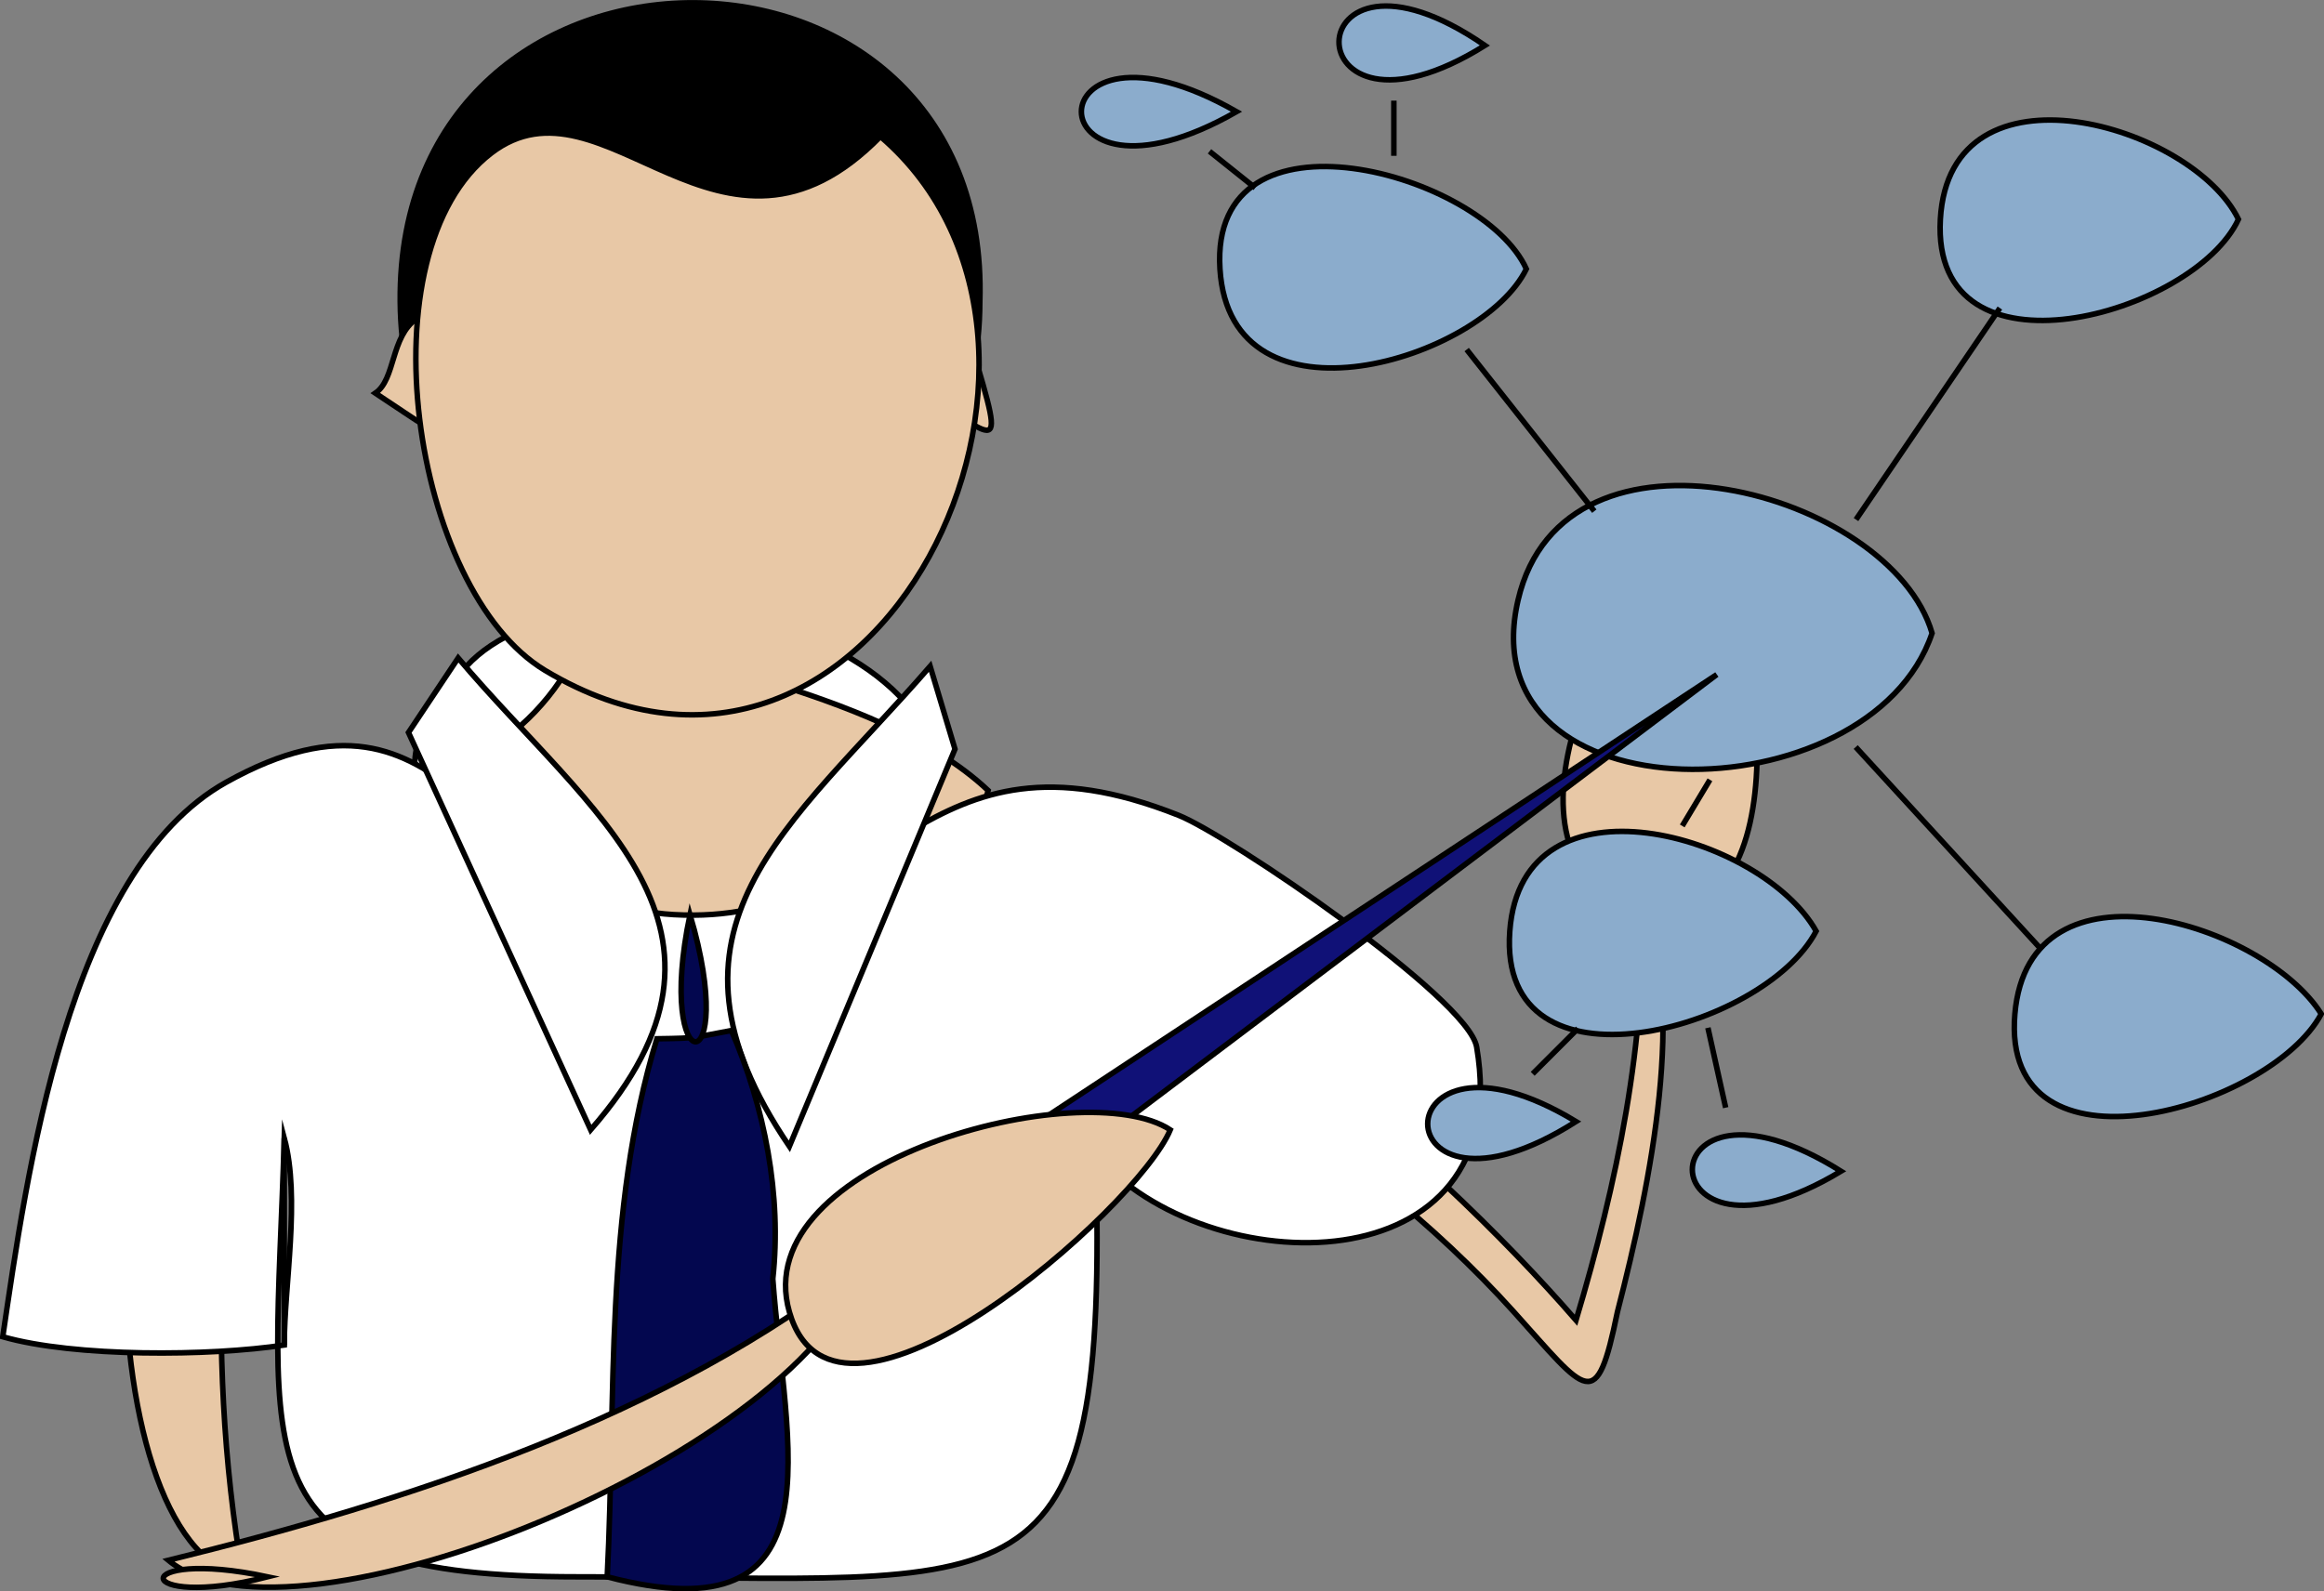 <svg xmlns="http://www.w3.org/2000/svg" xmlns:xlink="http://www.w3.org/1999/xlink" version="1.1" id="Layer_1" x="0px" y="0px" enable-background="new 0 0 822.05 841.89" xml:space="preserve" viewBox="305.03 348.03 210.5 144.18">
<rect x="305.03" y="348.03" width="210.5" height="144.18" fill="#808080" stroke="none"/>
<path fill-rule="evenodd" clip-rule="evenodd" fill="#E8C8A6" stroke="#000000" stroke-width="0.5" stroke-linecap="square" stroke-miterlimit="10" d="  M451.531,466.896c3.104-12.042,6.237-27.665,2.25-37.5c0.391,13.032-2.284,25.81-6,38.25c-12.874-14.837-39.404-38.721-59.252-37.5  c19.093,10.038,39.029,20.53,53.627,36.75C448.84,474.323,449.62,476.219,451.531,466.896z"/>
<path fill-rule="evenodd" clip-rule="evenodd" fill="#E8C8A6" stroke="#000000" stroke-width="0.5" stroke-linecap="square" stroke-miterlimit="10" d="  M459.781,398.648c-9.491,2.092-20.388,27.527-6.75,31.498C468.024,434.511,465.327,405.235,459.781,398.648z"/>
<path fill-rule="evenodd" clip-rule="evenodd" fill="#E8C8A6" stroke="#000000" stroke-width="0.5" stroke-linecap="square" stroke-miterlimit="10" d="  M328.529,428.646c-15.88,6.792-16.084,59.25-1.5,62.25C323.405,469.868,325.286,449.574,328.529,428.646z"/>
<path fill-rule="evenodd" clip-rule="evenodd" fill="#FFFFFF" stroke="#000000" stroke-width="0.5" stroke-linecap="square" stroke-miterlimit="10" d="  M390.029,426.396c-6.644,0-63.936,5.186-42.75-17.998C357.469,397.248,396.82,403.59,390.029,426.396z"/>
<path fill-rule="evenodd" clip-rule="evenodd" fill="#E8C8A6" stroke="#000000" stroke-width="0.5" stroke-linecap="square" stroke-miterlimit="10" d="  M336.029,420.398c10.614-1.1,19.431-6.643,22.5-16.5c3.821,3.951,25.757,6.075,36,15.75c-8.16,30.463-3.161,41.572-35.297,43.264  C338.455,464.005,324.151,437.128,336.029,420.398z"/>
<path fill-rule="evenodd" clip-rule="evenodd" fill="#FFFFFF" stroke="#000000" stroke-width="0.5" stroke-linecap="square" stroke-miterlimit="10" d="  M404.279,452.646c9.994,11.668,38.23,12.215,34.502-9.75c-0.754-4.439-22.478-19.198-27.002-20.998  c-23.525-9.356-26,10.15-45.75,8.998c-17.891-1.044-19.672-23.603-40.5-11.998c-14.403,8.025-18.121,35.887-20.25,50.248  c6.507,1.868,18.786,1.771,25.5,0.75c0-5.545,1.472-13.303,0-18.75c-0.881,29.872-4.505,39.75,26.538,39.75  C398.039,490.896,405.491,495.39,404.279,452.646z"/>
<path fill-rule="evenodd" clip-rule="evenodd" stroke="#000000" stroke-width="0.5" stroke-linecap="square" stroke-miterlimit="10" d="  M393.779,375.398c-0.118,35.112-52.146,35.338-52.5,0C340.916,339.15,394.921,339.343,393.779,375.398z"/>
<path fill-rule="evenodd" clip-rule="evenodd" fill="#FFFFFF" stroke="#000000" stroke-width="0.5" stroke-linecap="square" stroke-miterlimit="10" d="  M342.029,414.398c1.5-2.25,3-4.5,4.5-6.75c11.987,14.206,28,24.439,12,42.748C353.029,438.397,347.529,426.397,342.029,414.398z"/>
<path fill-rule="evenodd" clip-rule="evenodd" fill="#FFFFFF" stroke="#000000" stroke-width="0.5" stroke-linecap="square" stroke-miterlimit="10" d="  M391.529,415.898c-0.75-2.5-1.5-5-2.25-7.5c-12.684,14.634-26.221,23.64-12.75,43.498  C381.529,439.897,386.529,427.897,391.529,415.898z"/>
<path fill-rule="evenodd" clip-rule="evenodd" fill="#E8C8A6" stroke="#000000" stroke-width="0.5" stroke-linecap="square" stroke-miterlimit="10" d="  M339.029,383.648c7.943,5.22,7.549,6.006,3.75-6.75C340.398,378.519,340.875,382.392,339.029,383.648z"/>
<path fill-rule="evenodd" clip-rule="evenodd" fill="#E8C8A6" stroke="#000000" stroke-width="0.5" stroke-linecap="square" stroke-miterlimit="10" d="  M388.529,383.648c7.235,4.133,7.874,6.849,3.75-6.75C389.146,378.212,389.592,383.08,388.529,383.648z"/>
<path fill-rule="evenodd" clip-rule="evenodd" fill="#E8C8A6" stroke="#000000" stroke-width="0.5" stroke-linecap="square" stroke-miterlimit="10" d="  M384.779,360.398c-14.432,14.735-25.014-6.348-35.25,1.5c-11.718,8.984-7.222,39.617,4.875,46.875  C384.478,426.817,406.939,379.409,384.779,360.398z"/>
<path fill-rule="evenodd" clip-rule="evenodd" fill="#03074F" stroke="#000000" stroke-width="0.5" stroke-linecap="square" stroke-miterlimit="10" d="  M375.029,463.896c0.825-7.601-0.738-15.54-3.75-22.5c-3.61,0.659-2.819,0.695-6.75,0.75c-4.792,15.707-3.68,32.459-4.5,48.75  C381.459,496.504,376.12,478.995,375.029,463.896z"/>
<path fill-rule="evenodd" clip-rule="evenodd" fill="#03074F" d="M367.529,430.896C364.311,446.213,372.076,446.315,367.529,430.896  L367.529,430.896z"/>
<path fill="none" stroke="#000000" stroke-width="0.5" stroke-linecap="square" stroke-miterlimit="10" d="M367.529,430.896  C364.311,446.213,372.076,446.315,367.529,430.896L367.529,430.896z"/>
<path fill-rule="evenodd" clip-rule="evenodd" fill="#FFFFFF" stroke="#000000" stroke-width="0.5" stroke-linecap="square" stroke-miterlimit="10" d="  M330.779,451.146c0,6.25,0,12.5,0,18.75C330.779,463.646,330.779,457.396,330.779,451.146z"/>
<path fill-rule="evenodd" clip-rule="evenodd" fill="#8BACCC" stroke="#000000" stroke-width="0.5" stroke-linecap="square" stroke-miterlimit="10" d="  M480.031,405.398c-5.628,16.715-42.175,17.135-37.5-3C446.684,384.511,476.302,392.571,480.031,405.398z"/>
<path fill-rule="evenodd" clip-rule="evenodd" fill="#8BACCC" stroke="#000000" stroke-width="0.5" stroke-linecap="square" stroke-miterlimit="10" d="  M515.281,439.896c-4.649,8.665-29.093,15.649-27.75,0C488.811,424.991,510.16,431.756,515.281,439.896z"/>
<path fill-rule="evenodd" clip-rule="evenodd" fill="#8BACCC" stroke="#000000" stroke-width="0.5" stroke-linecap="square" stroke-miterlimit="10" d="  M507.781,367.898c-4.028,8.676-27.873,15.326-27,0C481.635,352.913,503.606,359.322,507.781,367.898z"/>
<path fill-rule="evenodd" clip-rule="evenodd" fill="#8BACCC" stroke="#000000" stroke-width="0.5" stroke-linecap="square" stroke-miterlimit="10" d="  M443.281,372.398c-4.009,8.235-26.805,15.195-27.752,0C414.56,356.844,439.329,363.668,443.281,372.398z"/>
<path fill-rule="evenodd" clip-rule="evenodd" fill="#8BACCC" stroke="#000000" stroke-width="0.5" stroke-linecap="square" stroke-miterlimit="10" d="  M439.531,352.148C421.738,363.267,422.071,340.116,439.531,352.148L439.531,352.148z"/>
<path fill-rule="evenodd" clip-rule="evenodd" fill="#8BACCC" stroke="#000000" stroke-width="0.5" stroke-linecap="square" stroke-miterlimit="10" d="  M417.031,358.148C398.293,368.873,398.293,347.423,417.031,358.148L417.031,358.148z"/>
<path fill-rule="evenodd" clip-rule="evenodd" fill="#8BACCC" d="M418.531,364.898l-3.752-3L418.531,364.898z"/>
<line fill="none" stroke="#000000" stroke-width="0.5" stroke-linecap="square" stroke-miterlimit="10" x1="418.531" y1="364.898" x2="414.779" y2="361.898"/>
<path fill-rule="evenodd" clip-rule="evenodd" fill="#8BACCC" d="M431.281,357.398v4.5V357.398z"/>
<line fill="none" stroke="#000000" stroke-width="0.5" stroke-linecap="square" stroke-miterlimit="10" x1="431.281" y1="357.398" x2="431.281" y2="361.898"/>
<path fill-rule="evenodd" clip-rule="evenodd" fill="#8BACCC" d="M486.031,376.148l-12.75,18.75L486.031,376.148z"/>
<line fill="none" stroke="#000000" stroke-width="0.5" stroke-linecap="square" stroke-miterlimit="10" x1="486.031" y1="376.148" x2="473.281" y2="394.898"/>
<path fill-rule="evenodd" clip-rule="evenodd" fill="#8BACCC" d="M473.281,415.898l16.5,17.998L473.281,415.898z"/>
<line fill="none" stroke="#000000" stroke-width="0.5" stroke-linecap="square" stroke-miterlimit="10" x1="473.281" y1="415.898" x2="489.781" y2="433.896"/>
<path fill-rule="evenodd" clip-rule="evenodd" fill="#8BACCC" d="M438.031,379.898l11.25,14.25L438.031,379.898z"/>
<line fill="none" stroke="#000000" stroke-width="0.5" stroke-linecap="square" stroke-miterlimit="10" x1="438.031" y1="379.898" x2="449.281" y2="394.148"/>
<path fill-rule="evenodd" clip-rule="evenodd" fill="#8BACCC" stroke="#000000" stroke-width="0.5" stroke-linecap="square" stroke-miterlimit="10" d="  M469.531,432.396c-4.903-8.748-26.653-14.96-27.75,0C440.642,447.935,464.821,441.406,469.531,432.396z"/>
<path fill-rule="evenodd" clip-rule="evenodd" fill="#8BACCC" stroke="#000000" stroke-width="0.5" stroke-linecap="square" stroke-miterlimit="10" d="  M471.781,454.146C453.831,442.892,453.819,464.996,471.781,454.146L471.781,454.146z"/>
<path fill-rule="evenodd" clip-rule="evenodd" fill="#8BACCC" stroke="#000000" stroke-width="0.5" stroke-linecap="square" stroke-miterlimit="10" d="  M447.781,449.646C429.891,438.784,429.843,461.055,447.781,449.646L447.781,449.646z"/>
<path fill-rule="evenodd" clip-rule="evenodd" fill="#8BACCC" d="M459.781,418.898l-2.25,3.75L459.781,418.898z"/>
<line fill="none" stroke="#000000" stroke-width="0.5" stroke-linecap="square" stroke-miterlimit="10" x1="459.781" y1="418.898" x2="457.531" y2="422.648"/>
<path fill-rule="evenodd" clip-rule="evenodd" fill="#8BACCC" d="M447.781,441.396l-3.75,3.75L447.781,441.396z"/>
<line fill="none" stroke="#000000" stroke-width="0.5" stroke-linecap="square" stroke-miterlimit="10" x1="447.781" y1="441.396" x2="444.031" y2="445.146"/>
<path fill-rule="evenodd" clip-rule="evenodd" fill="#8BACCC" d="M459.781,441.396l1.5,6.75L459.781,441.396z"/>
<line fill="none" stroke="#000000" stroke-width="0.5" stroke-linecap="square" stroke-miterlimit="10" x1="459.781" y1="441.396" x2="461.281" y2="448.146"/>
<path fill-rule="evenodd" clip-rule="evenodd" fill="#E8C8A6" stroke="#000000" stroke-width="0.5" stroke-linecap="square" stroke-miterlimit="10" d="  M320.279,489.396c21.574-5.296,45.393-13.008,63-27C378.49,479.397,331.589,498.743,320.279,489.396z"/>
<path fill-rule="evenodd" clip-rule="evenodd" fill="#101177" stroke="#000000" stroke-width="0.5" stroke-linecap="square" stroke-miterlimit="10" d="  M387.779,457.146c24.251-15.999,48.501-31.999,72.752-47.998c-26.501,19.999-53.001,39.999-79.502,59.998  C383.279,465.146,385.529,461.146,387.779,457.146z"/>
<path fill-rule="evenodd" clip-rule="evenodd" fill="#E8C8A6" stroke="#000000" stroke-width="0.5" stroke-linecap="square" stroke-miterlimit="10" d="  M411.029,450.396c-7.812-5.149-38.418,2.815-34.5,16.5C380.728,481.562,408.046,457.565,411.029,450.396z"/>
<path fill-rule="evenodd" clip-rule="evenodd" fill="#E8C8A6" stroke="#000000" stroke-width="0.5" stroke-linecap="square" stroke-miterlimit="10" d="  M329.279,490.896C316.888,494.046,316.444,488.157,329.279,490.896L329.279,490.896z"/>
</svg>